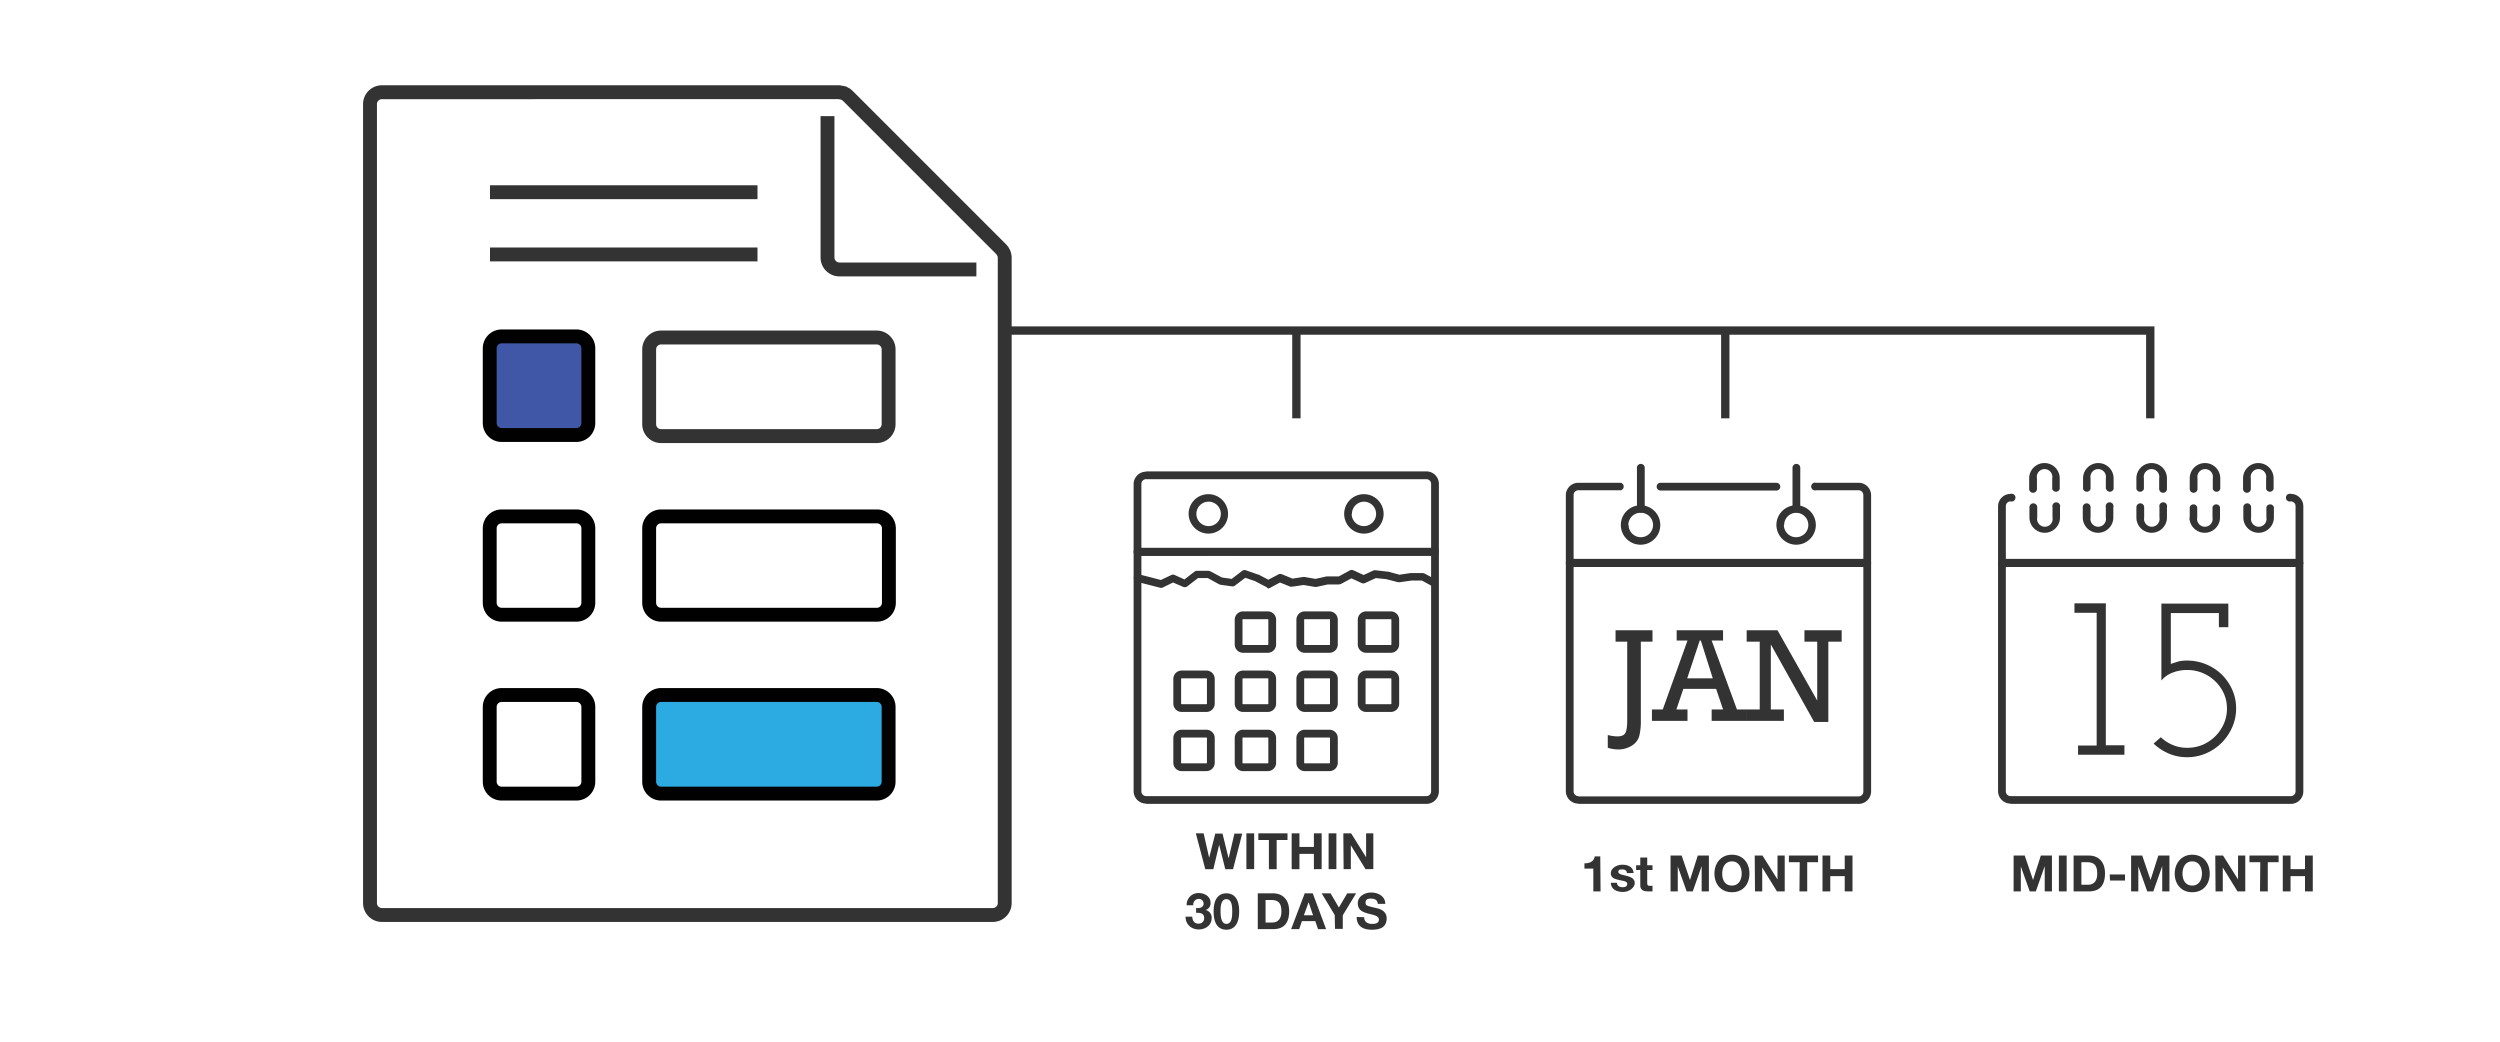 <svg id="Layer_1" data-name="Layer 1" xmlns="http://www.w3.org/2000/svg" viewBox="0 0 900 375"><defs><style>.cls-1,.cls-2,.cls-6{fill:none}.cls-1,.cls-6{stroke:#333}.cls-1,.cls-2,.cls-3,.cls-4,.cls-6{stroke-miterlimit:10}.cls-1,.cls-2,.cls-3,.cls-4{stroke-width:5px}.cls-2,.cls-3,.cls-4{stroke:#010101}.cls-3{fill:#2cabe2}.cls-4{fill:#3f57a6}.cls-5{fill:#333}.cls-6{stroke-width:3px}</style></defs><title>Artboard 2</title><path class="cls-1" d="M361.6 91.9l-.2-.7-.5-.9-.5-.6-55.2-55.2-.6-.5-.9-.5-1.6-.3H137.5a4.3 4.3 0 0 0-4.3 4.3v287.6a4.3 4.3 0 0 0 4.3 4.3h219.9a4.3 4.3 0 0 0 4.3-4.3V92.7a8.2 8.2 0 0 0-.1-.8zm-63.7-50.1v50.9a4.3 4.3 0 0 0 4.3 4.3h49.3"/><path class="cls-1" d="M315.7 121.5H238a4.3 4.3 0 0 0-4.3 4.3v26.9a4.3 4.3 0 0 0 4.3 4.3h77.6a4.3 4.3 0 0 0 4.3-4.3v-26.9a4.3 4.3 0 0 0-4.2-4.3z"/><path class="cls-2" d="M315.7 185.9H238a4.3 4.3 0 0 0-4.3 4.3V217a4.3 4.3 0 0 0 4.3 4.3h77.6a4.3 4.3 0 0 0 4.4-4.3v-26.9a4.3 4.3 0 0 0-4.3-4.2z"/><path class="cls-3" d="M315.7 250.2H238a4.3 4.3 0 0 0-4.3 4.3v26.9a4.3 4.3 0 0 0 4.3 4.3h77.6a4.3 4.3 0 0 0 4.3-4.3v-26.9a4.3 4.3 0 0 0-4.2-4.3z"/><path class="cls-2" d="M207.5 185.9h-26.9a4.3 4.3 0 0 0-4.3 4.3V217a4.3 4.3 0 0 0 4.3 4.3h26.9a4.3 4.3 0 0 0 4.3-4.3v-26.9a4.3 4.3 0 0 0-4.3-4.2zM207.5 250.2h-26.9a4.3 4.3 0 0 0-4.3 4.3v26.9a4.3 4.3 0 0 0 4.3 4.3h26.9a4.3 4.3 0 0 0 4.3-4.3v-26.9a4.3 4.3 0 0 0-4.3-4.3z"/><path class="cls-4" d="M207.5 121.1h-26.9a4.3 4.3 0 0 0-4.3 4.3v26.9a4.3 4.3 0 0 0 4.3 4.3h26.9a4.3 4.3 0 0 0 4.3-4.3v-26.9a4.3 4.3 0 0 0-4.3-4.3z"/><path class="cls-1" d="M176.4 91.6h96.3M176.4 69.2h96.3"/><path class="cls-5" d="M748.1 268.4h6.7v-47.8h-8v-3.4h11.3v51.1h6.7v3.4h-16.7zM802.2 217.3v8.5h-3.4v-5.1h-17.3V239l2.8-.9a13.7 13.7 0 0 1 3-.3 18 18 0 0 1 12.5 5 18.1 18.1 0 0 1 3.8 5.5 16.1 16.1 0 0 1 1.4 6.7 16.5 16.5 0 0 1-1.4 6.8 18.5 18.5 0 0 1-3.8 5.6 17.7 17.7 0 0 1-5.6 3.8 17.2 17.2 0 0 1-6.8 1.4 16.6 16.6 0 0 1-6.6-1.3 18.7 18.7 0 0 1-5.5-3.6l2.6-2.3a13.9 13.9 0 0 0 4.3 2.8 13 13 0 0 0 5.2 1 13.8 13.8 0 0 0 5.6-1.1 14.6 14.6 0 0 0 7.6-7.6 13.3 13.3 0 0 0 1.1-5.4 13 13 0 0 0-1.1-5.4 14.4 14.4 0 0 0-13.2-8.5 14.1 14.1 0 0 0-5.4 1 9.6 9.6 0 0 0-3.9 2.8v-27.7z"/><path class="cls-5" d="M723.8 289.4v-2.8h100.9a1.7 1.7 0 0 0 1.7-1.7v-80.8H722.1v80.8a1.7 1.7 0 0 0 1.7 1.7v2.7a4.5 4.5 0 0 1-4.5-4.5v-82.1a1.4 1.4 0 0 1 1.4-1.4h107.1a1.4 1.4 0 0 1 1.4 1.4v82.2a4.5 4.5 0 0 1-4.5 4.5z"/><path class="cls-5" d="M720.7 204.1a1.4 1.4 0 0 1-1.4-1.4v-20.4a4.5 4.5 0 0 1 4.5-4.5 1.4 1.4 0 1 1 0 2.7 1.7 1.7 0 0 0-1.7 1.7v19h104.3v-19a1.7 1.7 0 0 0-1.7-1.7 1.4 1.4 0 1 1 0-2.7 4.5 4.5 0 0 1 4.5 4.5v20.4a1.4 1.4 0 0 1-1.4 1.4z"/><path class="cls-5" d="M749.8 186.3v-3.7a1.4 1.4 0 1 1 2.8 0v3.7a2.8 2.8 0 1 0 5.5 0v-3.7a1.4 1.4 0 1 1 2.7 0v3.7a5.5 5.5 0 1 1-11 0zM758.1 176v-3.8a2.8 2.8 0 1 0-5.5 0v3.8a1.4 1.4 0 0 1-2.7 0v-3.8a5.5 5.5 0 1 1 11 0v3.8a1.4 1.4 0 0 1-2.7 0zM769.1 186.3v-3.7a1.4 1.4 0 1 1 2.8 0v3.7a2.8 2.8 0 1 0 5.5 0v-3.7a1.4 1.4 0 1 1 2.7 0v3.7a5.5 5.5 0 1 1-11 0zM777.3 176v-3.8a2.8 2.8 0 1 0-5.5 0v3.8a1.4 1.4 0 0 1-2.7 0v-3.8a5.5 5.5 0 1 1 11 0v3.8a1.4 1.4 0 0 1-2.8 0zM788.3 186.3v-3.7a1.4 1.4 0 0 1 2.7 0v3.7a2.8 2.8 0 1 0 5.5 0v-3.7a1.4 1.4 0 0 1 2.7 0v3.7a5.5 5.5 0 1 1-11 0zM796.6 176v-3.8a2.8 2.8 0 1 0-5.5 0v3.8a1.4 1.4 0 0 1-2.8 0v-3.8a5.5 5.5 0 1 1 11 0v3.8a1.4 1.4 0 0 1-2.7 0zM807.6 186.3v-3.7a1.4 1.4 0 0 1 2.8 0v3.7a2.8 2.8 0 1 0 5.5 0v-3.7a1.4 1.4 0 0 1 2.7 0v3.7a5.5 5.5 0 1 1-11 0zM815.8 176v-3.8a2.8 2.8 0 1 0-5.5 0v3.8a1.4 1.4 0 0 1-2.8 0v-3.8a5.5 5.5 0 1 1 11 0v3.8a1.4 1.4 0 0 1-2.7 0zM730.6 186.3v-3.7a1.4 1.4 0 1 1 2.8 0v3.7a2.8 2.8 0 1 0 5.5 0v-3.7a1.4 1.4 0 1 1 2.7 0v3.7a5.5 5.5 0 1 1-11 0zM738.8 176v-3.8a2.8 2.8 0 1 0-5.5 0v3.8a1.4 1.4 0 0 1-2.8 0v-3.8a5.5 5.5 0 1 1 11 0v3.8a1.4 1.4 0 0 1-2.7 0zM412.6 289.4v-2.8h100.9a1.7 1.7 0 0 0 1.7-1.7v-84.8H410.9v84.8a1.7 1.7 0 0 0 1.7 1.7v2.7a4.5 4.5 0 0 1-4.5-4.5v-86.1a1.4 1.4 0 0 1 1.4-1.4h107.1a1.4 1.4 0 0 1 1.4 1.4v86.2a4.5 4.5 0 0 1-4.5 4.5z"/><path class="cls-5" d="M456 211.4l-4.2-2.2-3.5-1.2-3.7 2.8a1.4 1.4 0 0 1-1 .3l-4.3-.6-.5-.2-4-2.2h-3.5l-3.9 3a1.4 1.4 0 0 1-1.4.2l-3.7-1.6-3.7 1.8a1.4 1.4 0 0 1-.9.1l-4.3-1.1-4.3-1.1a1.4 1.4 0 0 1 .7-2.7l4.3 1.1 3.8 1 3.8-1.8a1.4 1.4 0 0 1 1.2 0l3.5 1.6 3.6-2.8a1.4 1.4 0 0 1 .9-.3h4.3l.6.2 4.1 2.2 3.5.5 3.8-2.9a1.4 1.4 0 0 1 1.3-.2l4.3 1.5h.2l3.6 1.9 3.6-1.9a1.4 1.4 0 0 1 1.2-.1l3.9 1.6 3.9-.6h.4l4 .7 4-.9h4.4l4-2.2a1.4 1.4 0 0 1 1.2 0l3.7 1.7 3.7-1.7h.7l4.3.5h.2l4 1.1 4-.6h4.5l.6.2 4.3 2.3a1.4 1.4 0 0 1-1.3 2.4l-4-2.2h-3.8l-4.2.6h-.6l-4.2-1.1-3.8-.4-3.9 1.8a1.4 1.4 0 0 1-1.2 0l-3.7-1.7-3.7 2-.7.2H478l-4.1.9h-.5l-4.1-.7-4.1.6h-.7l-3.7-1.5-3.7 2-.6.2zM427.9 185a7.1 7.1 0 1 1 7.1 7.1 7.2 7.2 0 0 1-7.1-7.1zm2.8 0a4.4 4.4 0 1 0 4.4-4.4 4.4 4.4 0 0 0-4.4 4.4z"/><path class="cls-5" d="M409.5 200.1a1.4 1.4 0 0 1-1.4-1.4v-24.4a4.5 4.5 0 0 1 4.5-4.5v2.7a1.7 1.7 0 0 0-1.7 1.7v23h104.3v-23a1.7 1.7 0 0 0-1.7-1.7H412.6v-2.8h100.9a4.5 4.5 0 0 1 4.5 4.5v24.4a1.4 1.4 0 0 1-1.4 1.4z"/><path class="cls-5" d="M483.9 185a7.1 7.1 0 1 1 7.1 7.1 7.1 7.1 0 0 1-7.1-7.1zm2.7 0a4.4 4.4 0 1 0 4.4-4.4 4.4 4.4 0 0 0-4.3 4.4zM447.5 235a3 3 0 0 1-3-3v-8.9a3 3 0 0 1 3-3h8.9a3 3 0 0 1 3 3v8.9a3 3 0 0 1-3 3zm-.2-11.9v8.9a.2.2 0 0 0 .2.2h8.9a.2.2 0 0 0 .2-.2v-8.9a.2.2 0 0 0-.2-.2h-8.9a.2.2 0 0 0-.2.2zM469.7 235a3 3 0 0 1-3-3v-8.9a3 3 0 0 1 3-3h8.9a3 3 0 0 1 3 3v8.9a3 3 0 0 1-3 3zm-.2-11.9v8.9a.2.2 0 0 0 .2.2h8.9a.2.2 0 0 0 .2-.2v-8.9a.2.2 0 0 0-.2-.2h-8.9a.2.2 0 0 0-.2.2zM491.8 235a3 3 0 0 1-3-3v-8.9a3 3 0 0 1 3-3h8.9a3 3 0 0 1 3 3v8.9a3 3 0 0 1-3 3zm-.2-11.9v8.9a.2.2 0 0 0 .2.2h8.9a.2.2 0 0 0 .2-.2v-8.9a.2.2 0 0 0-.2-.2h-8.9a.2.2 0 0 0-.2.2zM447.5 256.3a3 3 0 0 1-3-3v-8.9a3 3 0 0 1 3-3h8.9a3 3 0 0 1 3 3v8.9a3 3 0 0 1-3 3zm-.2-11.9v8.9a.2.2 0 0 0 .2.2h8.9a.2.2 0 0 0 .2-.2v-8.9a.2.2 0 0 0-.2-.2h-8.9a.2.2 0 0 0-.2.2zM491.8 256.3a3 3 0 0 1-3-3v-8.9a3 3 0 0 1 3-3h8.9a3 3 0 0 1 3 3v8.9a3 3 0 0 1-3 3zm-.2-11.9v8.9a.2.2 0 0 0 .2.2h8.9a.2.2 0 0 0 .2-.2v-8.9a.2.2 0 0 0-.2-.2h-8.9a.2.2 0 0 0-.2.2zM469.7 256.3a3 3 0 0 1-3-3v-8.9a3 3 0 0 1 3-3h8.9a3 3 0 0 1 3 3v8.9a3 3 0 0 1-3 3zm-.2-11.9v8.9a.2.2 0 0 0 .2.2h8.9a.2.2 0 0 0 .2-.2v-8.9a.2.2 0 0 0-.2-.2h-8.9a.2.2 0 0 0-.2.2zM447.5 277.6a3 3 0 0 1-3-3v-8.9a3 3 0 0 1 3-3h8.9a3 3 0 0 1 3 3v8.9a3 3 0 0 1-3 3zm-.2-11.9v8.9a.2.2 0 0 0 .2.2h8.9a.2.2 0 0 0 .2-.2v-8.9a.2.2 0 0 0-.2-.2h-8.9a.2.2 0 0 0-.2.2zM469.7 277.6a3 3 0 0 1-3-3v-8.9a3 3 0 0 1 3-3h8.9a3 3 0 0 1 3 3v8.9a3 3 0 0 1-3 3zm-.2-11.9v8.9a.2.2 0 0 0 .2.2h8.9a.2.2 0 0 0 .2-.2v-8.9a.2.2 0 0 0-.2-.2h-8.9a.2.2 0 0 0-.2.2zM425.4 256.3a3 3 0 0 1-3-3v-8.9a3 3 0 0 1 3-3h8.9a3 3 0 0 1 3 3v8.9a3 3 0 0 1-3 3zm-.2-11.9v8.9a.2.2 0 0 0 .2.2h8.9a.2.2 0 0 0 .2-.2v-8.9a.2.2 0 0 0-.2-.2h-8.9a.2.2 0 0 0-.2.2zM425.4 277.6a3 3 0 0 1-3-3v-8.9a3 3 0 0 1 3-3h8.9a3 3 0 0 1 3 3v8.9a3 3 0 0 1-3 3zm-.2-11.9v8.9a.2.2 0 0 0 .2.2h8.9a.2.2 0 0 0 .2-.2v-8.9a.2.2 0 0 0-.2-.2h-8.9a.2.2 0 0 0-.2.2zM568.2 289.4v-2.7h100.9a1.7 1.7 0 0 0 1.7-1.7v-80.9H566.5v80.8a1.7 1.7 0 0 0 1.7 1.7v2.7a4.5 4.5 0 0 1-4.5-4.5v-82.1a1.4 1.4 0 0 1 1.4-1.4h107.1a1.4 1.4 0 0 1 1.4 1.4v82.2a4.5 4.5 0 0 1-4.5 4.5zM583.5 189a7.1 7.1 0 1 1 7.1 7.1 7.1 7.1 0 0 1-7.1-7.1zm2.8 0a4.4 4.4 0 1 0 4.4-4.4 4.4 4.4 0 0 0-4.5 4.4z"/><path class="cls-5" d="M565.1 204.1a1.4 1.4 0 0 1-1.4-1.4v-24.4a4.5 4.5 0 0 1 4.5-4.5h15.3a1.4 1.4 0 0 1 0 2.7h-15.3a1.7 1.7 0 0 0-1.7 1.7v23h104.3v-23a1.7 1.7 0 0 0-1.7-1.7h-15.3a1.4 1.4 0 1 1 0-2.7h15.3a4.5 4.5 0 0 1 4.5 4.5v24.4a1.4 1.4 0 0 1-1.4 1.4z"/><path class="cls-5" d="M597.8 176.6a1.4 1.4 0 0 1 0-2.8h41.7a1.4 1.4 0 1 1 0 2.8zM589.3 183.2v-14.8a1.4 1.4 0 0 1 2.8 0v14.7a1.4 1.4 0 0 1-2.8 0zM639.5 189a7.1 7.1 0 1 1 7.1 7.1 7.2 7.2 0 0 1-7.1-7.1zm2.7 0a4.4 4.4 0 1 0 4.4-4.4 4.4 4.4 0 0 0-4.3 4.4z"/><path class="cls-5" d="M645.3 183.2v-14.8a1.4 1.4 0 1 1 2.8 0v14.7a1.4 1.4 0 1 1-2.8 0zM578.8 269.2v-4.6a14.1 14.1 0 0 0 3.5.5q2.1 0 2.8-1.2t.7-4.7V231h-4.2v-4.1h13.3v4.1h-4.2v28.5a21.4 21.4 0 0 1-.6 5.6 5.9 5.9 0 0 1-2.6 3.3 9 9 0 0 1-5 1.4 12.7 12.7 0 0 1-3.7-.6zM617.8 248H606l-2.5 7.4h4v4.1h-12.8v-4.1h3.9l8.9-24.8h-3.9v-3.7h16.7v3.7h-4.1l9.1 24.8h3.6v4.1h-12.7v-4.1h4.1zm-1.2-3.8l-4.3-13.6h-.4l-4.5 13.6z"/><path class="cls-5" d="M633.5 255.4V231h-4.7v-4.1h11.1l14.3 25.3V231h-4.6v-4.1H663v4.1h-4.8v28.9h-5.1L637.5 232v23.4h4.7v4.1h-13.4v-4.1z"/><path class="cls-6" d="M362 119h412.1v31.6M621.1 119v31.6M466.7 119v31.6"/><path class="cls-5" d="M443.9 312.9h-2.8l-2.2-8.8-2.1 8.8h-2.9l-3.4-12.9h2.8l2 8.8 2.2-8.7h2.6l2.2 8.9 2.1-8.9h2.8zM448.7 300h2.8v12.9h-2.8zM456.8 302.4H453V300h10.5v2.4h-3.9v10.5h-2.8zM465 300h2.8v4.9h5.2V300h2.8v12.9H473v-5.5h-5.2v5.5H465zM478.3 300h2.8v12.9h-2.8zM483.6 300h2.8l5.4 8.6V300h2.6v12.9h-2.8l-5.3-8.6v8.6h-2.6zM430.6 326.9c1.1.1 2.7-.1 2.7-1.6a1.7 1.7 0 0 0-1.8-1.7 2 2 0 0 0-1.9 2.3h-2.4a4.2 4.2 0 0 1 4.4-4.4c2 0 4.2 1.2 4.2 3.5a2.5 2.5 0 0 1-1.8 2.6 2.8 2.8 0 0 1 2.2 2.9c0 2.6-2.2 4.1-4.7 4.1s-4.7-1.7-4.7-4.6h2.4c.1 1.4.7 2.5 2.2 2.5a1.9 1.9 0 0 0 2.1-2c0-1.9-1.7-1.9-2.9-1.9zM441.5 321.6c2.5 0 4.6 1.6 4.6 6.5s-2.1 6.6-4.6 6.6-4.6-1.6-4.6-6.6 2.2-6.5 4.6-6.5zm0 11c2.1 0 2.1-3.1 2.1-4.5s0-4.4-2.1-4.4-2.1 3.1-2.1 4.4.1 4.5 2.1 4.5zM452.8 321.6h5.5c3.3 0 5.8 2.1 5.8 6.4s-1.9 6.5-5.8 6.5h-5.5zm2.8 10.5h2.5c1.6 0 3.2-1 3.2-3.9s-.9-4.2-3.7-4.2h-2zM469.7 321.6h2.9l4.8 12.9h-2.9l-1-2.9h-4.8l-1 2.9h-2.9zm-.3 7.9h3.3l-1.6-4.7zM480.5 329.4l-4.7-7.8h3.2l3 5.1 3-5.1h3.2l-4.8 7.9v4.9h-2.8zM491.1 330.2c0 1.7 1.3 2.4 2.8 2.4s2.5-.3 2.5-1.6-1.9-1.6-3.8-2.1-3.8-1.2-3.8-3.7 2.5-3.9 4.8-3.9 5.1 1.2 5.1 4.1H496c-.1-1.5-1.2-1.9-2.5-1.9s-1.9.4-1.9 1.5.6 1.1 3.8 1.9c.9.2 3.8.8 3.8 3.7s-1.9 4.1-5.3 4.1-5.5-1.4-5.5-4.6zM576.2 320.9h-2.6v-8.2h-3.2v-1.9c1.8 0 3.4-.6 3.7-2.5h2zM582.1 317.8c0 1.1 1 1.6 2 1.6s1.7-.3 1.7-1.2-1.1-1-2.9-1.4-3-.8-3-2.5 2.1-3 4.1-3 3.9.7 4.1 3h-2.4c-.1-1-.8-1.3-1.7-1.3s-1.4.1-1.4.9 1.4 1 2.9 1.4 3 .9 3 2.6-2.1 3.2-4.2 3.2-4.3-.8-4.4-3.3zM593 311.5h1.9v1.7H593v4.6c0 .9.2 1.1 1.1 1.1h.8v2h-1.5c-1.6 0-2.9-.4-2.9-2.2v-5.5H589v-1.7h1.5v-2.8h2.5zM601.4 308h4l3 8.8 2.8-8.8h4v12.9h-2.6v-9.1l-3.2 9.1h-2.2l-3.2-9v9h-2.6zM623.5 307.7c4 0 6.3 3 6.3 6.8s-2.3 6.7-6.3 6.7-6.3-3-6.3-6.7 2.3-6.8 6.3-6.8zm0 11.1c2.5 0 3.5-2.2 3.5-4.3s-1-4.4-3.5-4.4-3.5 2.2-3.5 4.4.9 4.3 3.5 4.3zM631.7 308h2.8l5.4 8.6V308h2.6v12.9h-2.8l-5.3-8.6v8.6h-2.6zM647.9 310.4H644V308h10.5v2.4h-3.9v10.5h-2.8zM656.1 308h2.8v4.9h5.2V308h2.8v12.9h-2.8v-5.5h-5.2v5.5h-2.8zM724.9 308h4l3 8.8 2.8-8.8h4v12.9h-2.6v-9.1l-3.2 9.1h-2.2l-3.2-9v9h-2.6zM741.2 308h2.8v12.9h-2.8zM746.5 308h5.5c3.3 0 5.8 2.1 5.8 6.4s-1.9 6.5-5.8 6.5h-5.5zm2.8 10.5h2.5c1.6 0 3.2-1 3.2-3.9s-.9-4.2-3.7-4.2h-2zM759.5 314.8h5.5v2.2h-5.4zM767.2 308h4l3 8.8 2.8-8.8h4v12.9h-2.6v-9.1l-3.2 9.1H773l-3.2-9v9h-2.6zM789.2 307.7c4 0 6.3 3 6.3 6.8s-2.3 6.7-6.3 6.7-6.3-3-6.3-6.7 2.4-6.8 6.3-6.8zm0 11.1c2.5 0 3.5-2.2 3.5-4.3s-1-4.4-3.5-4.4-3.5 2.2-3.5 4.4 1 4.3 3.5 4.3zM797.5 308h2.8l5.4 8.6V308h2.6v12.9h-2.8l-5.3-8.6v8.6h-2.6zM813.7 310.4h-3.9V308h10.5v2.4h-3.9v10.5h-2.8zM821.8 308h2.8v4.9h5.2V308h2.8v12.9h-2.8v-5.5h-5.2v5.5h-2.8z"/></svg>